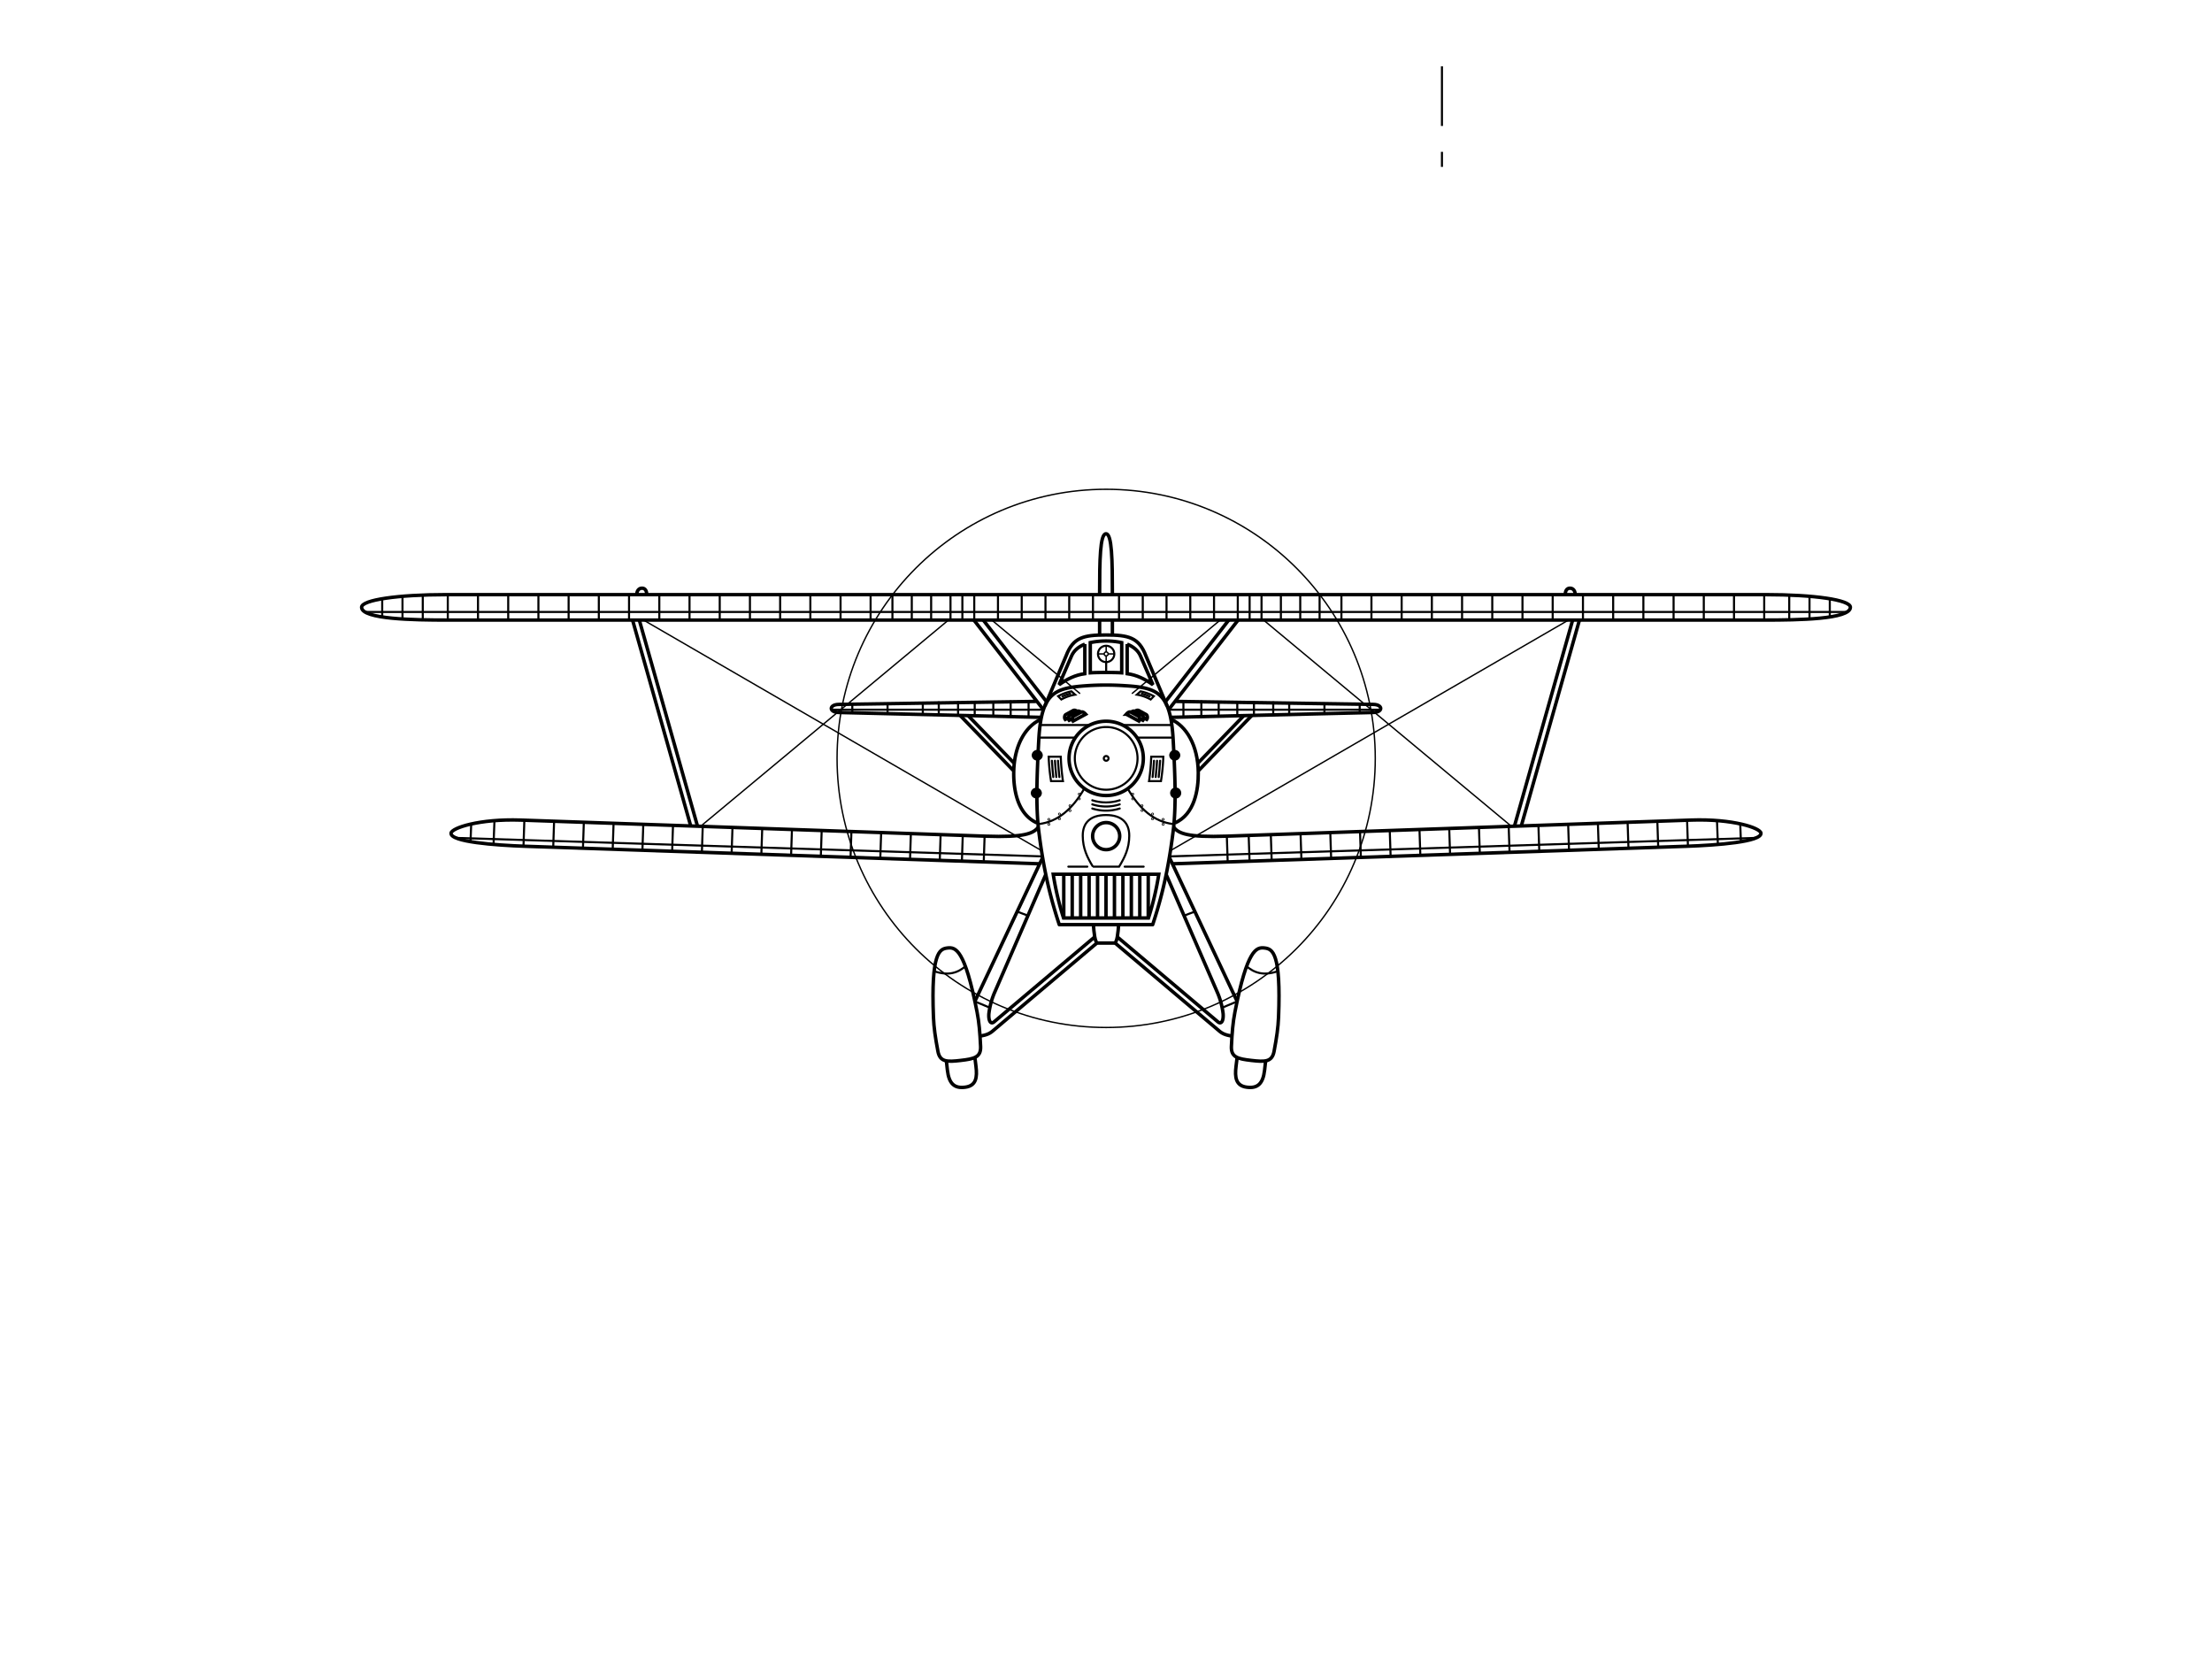 <svg id="Layer_1" data-name="Layer 1" xmlns="http://www.w3.org/2000/svg" viewBox="0 0 1600 1200">
  <title>blueprint-1</title>
  <g>
    <path d="M827,548.56a26.87,26.87,0,1,1-26.87-26.87A26.87,26.87,0,0,1,827,548.56Z" fill="none" stroke="#000" stroke-linecap="round" stroke-width="2.5"/>
    <path d="M822.81,548.56a22.68,22.68,0,1,1-22.68-22.69A22.68,22.68,0,0,1,822.81,548.56Z" fill="none" stroke="#000" stroke-linecap="round" stroke-width="1.5"/>
    <path d="M801.84,548.56a1.71,1.71,0,1,1-1.71-1.71A1.71,1.71,0,0,1,801.84,548.56Z" fill="none" stroke="#000" stroke-linecap="round" stroke-width="1.5"/>
    <path d="M844.26,510.81,828.82,474.3c-5.06-13.26-12.55-15-28.82-15s-23.76,1.7-28.82,15l-15.44,36.51" fill="none" stroke="#000" stroke-width="2.5"/>
    <path d="M815.32,465.92v21.37c6.9.95,12.7,3.8,18.64,8l-9.09-20.95c-1.61-3.71-5.15-6.71-9.54-8.38Z" fill="none" stroke="#000" stroke-miterlimit="3.5" stroke-width="2.5"/>
    <path d="M812.75,524.43h34.82m.77,9.11H822.63" fill="none" stroke="#000" stroke-width="1.5"/>
    <path d="M804.62,448.61v10.75" fill="none" stroke="#000" stroke-width="2.5"/>
    <path d="M809.42,429.79v18.88m17.18-18.88v18.88m17.18-18.88v18.88m17.18-18.88v18.88m17.18-18.88v18.88m17.18-18.88v18.32m17.18-18.32v18.32m14-18.32v18.32m14-18.32v18.32m14-18.32v18.42m15.79-18.74v18.65M992,429.47v18.65m21.85-18.65v18.65m21.85-18.65v18.65m21.85-18.65v18.65m21.85-18.65v18.65m21.85-18.65v18.65m21.85-18.65v18.65M1145,429.47v18.65m21.85-18.65v18.65m21.85-18.65v18.65m21.85-18.65v18.65m21.85-18.65v18.65m21.85-18.65v19.21m21.85-19.21v19.69m18.1-19.69v19.31m14.67-17.06v16.08" fill="none" stroke="#000" stroke-width="1.5"/>
    <path d="M1323.54,433v13.61" fill="none" stroke="#000" stroke-linecap="round" stroke-width="1.5"/>
    <path d="M903.89,429.79v18.32" fill="none" stroke="#000" stroke-width="1.5"/>
    <path d="M848.91,598.27c3.59,4.63,10,7.54,38.55,6.55l335.94-11.64c30-1,50,5.7,50.34,9.48.49,6.23-31.26,8.7-54.23,9.48L848.4,624.8" fill="none" stroke="#000" stroke-width="2.5"/>
    <path d="M1270.21,606.07,846.33,619.45" fill="none" stroke="#000" stroke-width="1.5"/>
    <path d="M1142.42,448.61l-42,148.71m37.09-148.71-42,148.71" fill="none" stroke="#000" stroke-width="2.5"/>
    <path d="M919.21,603.57l.64,19.24m20.87-19.95.64,19.24m20.87-19.95.64,19.24m20.87-19.95.64,19.24m20.87-19.95.64,19.24M1026.75,600l.64,19.24m20.87-19.95.64,19.24m20.87-19.95.64,19.24m20.87-19.95.64,19.24m20.87-19.95.64,19.24m20.87-19.95.64,19.24m20.87-19.95.64,19.24M1177.3,595l.64,19.24m20.87-19.95.64,19.24m20.87-19.95.64,19.24m20.95-20,.68,17.83m16.15-15.15q.25,6.83.52,13.59m-356.05-4.59.64,19.24m-16.44-18.71.64,19.24" fill="none" stroke="#000" stroke-width="1.5"/>
    <path d="M895.57,448.49l-50.34,64.93m43.71-65.11L843,507.57m3.57,11.32,146.77-3.53c7.21-.17,7.09-5.73,0-5.84l-143.73-2.19" fill="none" stroke="#000" stroke-width="2.5"/>
    <path d="M845.68,513.34h152.7" fill="none" stroke="#000" stroke-width="1.5"/>
    <path d="M856,507.21V518m25.51-10.43V518M907,507.93V517m25.51-7.85v7.44M958,509.07v7.36m25.51-6.62v5.24m-114.55-7.68V518.3m26-10.05v9.32m26-9.54v9.22" fill="none" stroke="#000" stroke-linecap="round" stroke-width="1.5"/>
    <path d="M846.81,520.23c11.08,4.66,19.75,18.66,19.94,38.67.12,12.27-2.63,30.08-16.9,36.36m55.42-77.52L866.86,557.5m32.83-39.85-33.56,34.74M809.12,669c-.36,4.88-1,13.13-3.1,13.13H794c-2.06,0-2.74-8.26-3.1-13.13m55-48.7L895,724.63" fill="none" stroke="#000" stroke-width="2.5"/>
    <path d="M843.65,632.83,880.5,717.7a55.15,55.15,0,0,1,4.22,15.58c.37,5.37-1.42,7.85-3.78,5.85L808,677.56m-1.33,4.63,75.39,63.66c3.36,2.83,6.69,3.06,9.43,3.68m240.75-319.68c0-2.62,1.19-4.43,3.44-4.38s3.62,1.83,3.7,4.47" fill="none" stroke="#000" stroke-width="2.5"/>
    <path d="M845.72,615.8l288.43-167.07m-220.21-.24L1093.13,597.6" fill="none" stroke="#000"/>
    <path d="M856.66,662.25l7.05-2.68m20.91,69.07,10.21-4.26" fill="none" stroke="#000" stroke-width="1.5"/>
    <path d="M830.72,664a211,211,0,0,0,7.47-31.64H761.82A211,211,0,0,0,769.28,664h61.43ZM800,632.68v30.78m6.11-30.78v30.78m6.11-30.78v30.78m6.11-30.78v30.78m6.11-30.78v30.78m6.11-30.78v30.78" fill="none" stroke="#000" stroke-width="2.5"/>
    <path d="M809.91,604.79a9.79,9.79,0,1,1-9.79-9.79A9.79,9.79,0,0,1,809.91,604.79Z" fill="none" stroke="#000" stroke-linecap="round" stroke-width="2.5"/>
    <path d="M813.5,626.87h13.74" fill="none" stroke="#000" stroke-linecap="round" stroke-width="1.5"/>
    <path d="M815.67,570.35c8.51,14.86,19.24,24.14,33,25.71" fill="none" stroke="#000" stroke-width="1.5"/>
    <path d="M853.67,573.61a3.27,3.27,0,1,1-3.27-3.27A3.27,3.27,0,0,1,853.67,573.61Z" stroke="#000" stroke-linecap="round" stroke-linejoin="round" stroke-width="1.5"/>
    <path d="M853,546.27a3.27,3.27,0,0,1-6.53.11s0-.07,0-.11a3.27,3.27,0,0,1,6.53,0Z" stroke="#000" stroke-linecap="round" stroke-linejoin="round" stroke-width="1.5"/>
    <path d="M819.58,574.36a.26.26,0,0,1-.51,0,.24.24,0,0,1,0,0,.26.26,0,0,1,.51,0Z" fill="none" stroke="#000" stroke-linecap="round" stroke-width="1.5"/>
    <path d="M819.58,577.84a.26.26,0,0,1-.51,0,.24.24,0,0,1,0,0,.26.26,0,0,1,.51,0Z" fill="none" stroke="#000" stroke-linecap="round" stroke-width="1.5"/>
    <path d="M826.28,582.79a.26.26,0,0,1-.51,0h0a.26.26,0,0,1,.51,0Z" fill="none" stroke="#000" stroke-linecap="round" stroke-width="1.5"/>
    <path d="M826.28,586.27a.26.26,0,0,1-.51,0h0a.26.26,0,0,1,.51,0Z" fill="none" stroke="#000" stroke-linecap="round" stroke-width="1.5"/>
    <path d="M833.93,588.8a.26.26,0,0,1-.51,0,.24.24,0,0,1,0,0,.26.26,0,0,1,.51,0Z" fill="none" stroke="#000" stroke-linecap="round" stroke-width="1.5"/>
    <path d="M833.93,592.29a.26.26,0,0,1-.51,0,.24.24,0,0,1,0,0,.26.26,0,0,1,.51,0Z" fill="none" stroke="#000" stroke-linecap="round" stroke-width="1.5"/>
    <path d="M841.59,592.67a.26.26,0,0,1-.51,0,.24.24,0,0,1,0,0,.26.26,0,0,1,.51,0Z" fill="none" stroke="#000" stroke-linecap="round" stroke-width="1.5"/>
    <path d="M841.59,596.16a.26.26,0,1,1-.51,0,.24.24,0,0,1,0,0,.26.26,0,0,1,.51,0Z" fill="none" stroke="#000" stroke-linecap="round" stroke-width="1.5"/>
    <path d="M882.93,448.24l-64.2,53.5" fill="none" stroke="#000"/>
    <path d="M890.71,756.85c.47-10,1.09-17.3,2.55-24.81,8.93-45.79,15.62-47,21.4-46.34s12,3.39,10.15,50c-.3,7.64-1.37,14.84-3.23,24.73-1.48,7.88-6.75,7.73-16.42,6.61s-14.83-2.19-14.45-10.2Z" fill="none" stroke="#000" stroke-width="2.5"/>
    <path d="M894.85,764.82l-.79,6.5c-1,7.89-.18,14.07,7.78,15.08,7.6,1,11.76-2.27,12.89-12.4l.73-6.57" fill="none" stroke="#000" stroke-width="2.5"/>
    <path d="M806,473a5.89,5.89,0,0,1-11.79,0v0A5.89,5.89,0,0,1,806,473Z" fill="none" stroke="#000" stroke-linecap="round" stroke-width="1.5"/>
    <path d="M800.12,479.15v7.68" fill="none" stroke="#000" stroke-width="1.5"/>
    <path d="M801.54,473a1.42,1.42,0,0,1-2.84,0v0a1.42,1.42,0,0,1,2.84,0Z" fill="none" stroke="#000" stroke-linecap="round"/>
    <path d="M800.12,467.45v4.18m0,2.62V479m5.6-6H801.4m-2.75,0h-4.12" fill="none" stroke="#000"/>
    <path d="M832.71,547.34A162.6,162.6,0,0,1,831.13,565h8.63a139.53,139.53,0,0,0,1.7-17.63Z" fill="none" stroke="#000" stroke-width="1.5"/>
    <path d="M834.73,550.26c-.2,3.79-.61,7.78-1,11.79m3.2-11.79c-.2,3.79-.61,7.78-1,11.79m3.2-11.79c-.2,3.79-.61,7.78-1,11.79" fill="none" stroke="#000" stroke-linecap="round" stroke-width="1.5"/>
    <path d="M814.68,516.61l9.2,5c.73-.9.6-3-.52-3.57L818,515.15c-1.14-.62-2.52.52-3.35,1.46Z" fill="none" stroke="#000" stroke-width="2.5"/>
    <path d="M824.41,519.69l2.27,1.32c.73-.9.6-3-.52-3.57l-5.33-2.92a2.07,2.07,0,0,0-2.19.4" fill="none" stroke="#000" stroke-width="2.5"/>
    <path d="M827.24,519.17l2.23,1.22c.73-.9.6-3-.52-3.57l-5.33-2.92a2.18,2.18,0,0,0-2.34.51" fill="none" stroke="#000" stroke-width="2.5"/>
    <path d="M825,500.06l-2.68,2.41a30.6,30.6,0,0,1,10,3.48l2.3-2.37A33.39,33.39,0,0,0,825,500.06Z" fill="none" stroke="#000" stroke-width="1.5"/>
    <path d="M825.91,501.78a27.07,27.07,0,0,1,5.59,2" fill="none" stroke="#000" stroke-linecap="round" stroke-width="1.5"/>
    <path d="M901.41,698.73c5.53,4.77,12.31,7.43,22.86,3.77" fill="none" stroke="#000" stroke-width="1.5"/>
    <path d="M766.2,668.82c-8.79-26.47-12.47-48.73-14.83-67.67-2.27-18.15-1.28-41.47,0-66,1.85-34.36,11.39-37.54,35-39.18a205.68,205.68,0,0,1,27.11,0c23.7,1.42,33.26,4.77,35.11,39.19,1.32,24.5,2.31,47.82,0,66-2.37,18.94-6,41.2-14.83,67.67H766.2Z" fill="none" stroke="#000" stroke-linejoin="round" stroke-width="2.5"/>
    <path d="M788.63,486.68V464.81a56.22,56.22,0,0,1,22.74,0v21.87c-3.35-.22-7.22-.25-11.37-.25S792,486.46,788.63,486.68Z" fill="none" stroke="#000" stroke-width="2.5"/>
    <path d="M784.68,465.92v21.37c-6.9.95-12.7,3.8-18.64,8l9.09-20.95c1.61-3.71,5.15-6.71,9.54-8.38Z" fill="none" stroke="#000" stroke-miterlimit="3.5" stroke-width="2.5"/>
    <path d="M787.25,524.43H752.43m-.77,9.11h25.71" fill="none" stroke="#000" stroke-width="1.5"/>
    <path d="M322.87,430.12c-35,0-61.26,3.78-61.3,9.12-.06,8.73,38.13,9.27,61.64,9.27h953.58c23.51,0,61.7-.53,61.64-9.27,0-5.34-26.28-9.12-61.3-9.12H322.87Zm472.51-.73c0-24.26.32-43.29,4.62-43.29s4.62,19,4.62,43.29m-9.24,19.21v10.75" fill="none" stroke="#000" stroke-width="2.5"/>
    <path d="M264.06,442.65H1335.94M790.58,429.79v18.88m-17.18-18.88v18.88m-17.18-18.88v18.88m-17.18-18.88v18.88m-17.18-18.88v18.88M704.7,429.79v18.32m-17.18-18.32v18.32m-14-18.32v18.32m-14-18.32v18.32m-14-18.32v18.42m-15.79-18.74v18.65M608,429.47v18.65m-21.85-18.65v18.65m-21.85-18.65v18.65m-21.85-18.65v18.65m-21.85-18.65v18.65m-21.85-18.65v18.65m-21.85-18.65v18.65M455,429.47v18.65m-21.85-18.65v18.65m-21.85-18.65v18.65m-21.85-18.65v18.65M367.6,429.47v18.65m-21.85-18.65v19.21M323.9,429.47v19.69m-18.1-19.69v19.31m-14.67-17.06v16.08" fill="none" stroke="#000" stroke-width="1.5"/>
    <path d="M276.46,433v13.61" fill="none" stroke="#000" stroke-linecap="round" stroke-width="1.5"/>
    <path d="M696.11,429.79v18.32" fill="none" stroke="#000" stroke-width="1.5"/>
    <path d="M751.09,598.27c-3.59,4.63-10,7.54-38.55,6.55L376.6,593.19c-30-1-50,5.7-50.34,9.48-.49,6.23,31.26,8.7,54.23,9.48L751.6,624.8" fill="none" stroke="#000" stroke-width="2.5"/>
    <path d="M329.79,606.07l423.88,13.38" fill="none" stroke="#000" stroke-width="1.5"/>
    <path d="M457.58,448.61l42,148.71M462.45,448.61l42,148.71" fill="none" stroke="#000" stroke-width="2.5"/>
    <path d="M680.38,603.56l-.64,19.24m-20.87-19.95-.64,19.24m-20.87-19.95-.64,19.24m-20.87-19.95-.64,19.24m-20.87-19.95L593.71,620M572.84,600l-.64,19.24m-20.87-19.95-.64,19.24m-20.87-19.95-.64,19.24m-20.87-19.95-.64,19.24m-20.87-19.95-.64,19.24M465.3,596.44l-.64,19.24M443.8,595.73,443.16,615M422.29,595l-.64,19.24M400.78,594.3l-.64,19.24m-20.87-19.95-.64,19.24m-20.95-20L357,610.7m-16.15-15.15q-.25,6.83-.52,13.59m356.05-4.59-.64,19.24m16.44-18.71-.64,19.24" fill="none" stroke="#000" stroke-width="1.5"/>
    <path d="M704.43,448.49l50.34,64.93m-43.71-65.11L757,507.57m-3.57,11.32-146.77-3.53c-7.21-.17-7.09-5.73,0-5.84l143.73-2.19" fill="none" stroke="#000" stroke-width="2.5"/>
    <path d="M754.32,513.34H601.62" fill="none" stroke="#000" stroke-width="1.5"/>
    <path d="M744,507.21V518m-25.51-10.43V518M693,507.93V517m-25.51-7.85v7.44M642,509.07v7.36m-25.51-6.62v5.24m114.55-7.68V518.3m-26-10.05v9.32m-26-9.54v9.22" fill="none" stroke="#000" stroke-linecap="round" stroke-width="1.5"/>
    <path d="M753.19,520.23c-11.08,4.66-19.75,18.66-19.94,38.67-.12,12.27,2.63,30.08,16.9,36.36m-55.42-77.52,38.42,39.77m-32.83-39.85,33.56,34.74m20.28,67.91L705,724.63m51.31-91.81L719.5,717.7a55.15,55.15,0,0,0-4.22,15.58c-.37,5.37,1.42,7.85,3.78,5.85L792,677.56m1.33,4.63-75.39,63.66c-3.36,2.83-6.69,3.06-9.43,3.68M467.75,429.85c0-2.62-1.19-4.43-3.44-4.38s-3.62,1.83-3.7,4.47" fill="none" stroke="#000" stroke-width="2.5"/>
    <path d="M754.28,615.8,465.85,448.73m220.21-.24L506.87,597.6" fill="none" stroke="#000"/>
    <path d="M743.34,662.25l-7.05-2.68m-20.91,69.07-10.21-4.26" fill="none" stroke="#000" stroke-width="1.5"/>
    <path d="M793.89,632.68v30.78m-6.11-30.78v30.78m-6.11-30.78v30.78m-6.11-30.78v30.78m-6.11-30.78v30.78" fill="none" stroke="#000" stroke-width="2.5"/>
    <path d="M790.52,626.87c-4.08-6.72-7.29-13.15-7.34-22.27-.05-9.43,5.43-15.06,16.82-15.06s16.88,5.63,16.82,15.06c-.05,9.12-3.26,15.54-7.34,22.27h-19Z" fill="none" stroke="#000" stroke-width="1.5"/>
    <path d="M786.5,626.87H772.76" fill="none" stroke="#000" stroke-linecap="round" stroke-width="1.5"/>
    <path d="M784.33,570.35c-8.51,14.86-19.24,24.14-33,25.71" fill="none" stroke="#000" stroke-width="1.5"/>
    <path d="M746.33,573.61a3.27,3.27,0,0,0,6.53.11s0-.07,0-.11a3.27,3.27,0,0,0-6.53,0Z" stroke="#000" stroke-linecap="round" stroke-linejoin="round" stroke-width="1.5"/>
    <path d="M747,546.27a3.27,3.27,0,0,0,6.53.11s0-.07,0-.11a3.27,3.27,0,0,0-6.53,0Z" stroke="#000" stroke-linecap="round" stroke-linejoin="round" stroke-width="1.5"/>
    <path d="M780.42,574.36a.26.26,0,0,0,.51,0,.24.24,0,0,0,0,0,.26.26,0,0,0-.51,0Z" fill="none" stroke="#000" stroke-linecap="round" stroke-width="1.5"/>
    <path d="M780.42,577.84a.26.26,0,0,0,.51,0,.24.24,0,0,0,0,0,.26.26,0,0,0-.51,0Z" fill="none" stroke="#000" stroke-linecap="round" stroke-width="1.5"/>
    <path d="M773.72,582.79a.26.26,0,0,0,.51,0,.24.24,0,0,0,0,0,.26.26,0,0,0-.51,0Z" fill="none" stroke="#000" stroke-linecap="round" stroke-width="1.5"/>
    <path d="M773.72,586.27a.26.26,0,1,0,.51,0,.24.24,0,0,0,0,0,.26.26,0,0,0-.51,0Z" fill="none" stroke="#000" stroke-linecap="round" stroke-width="1.5"/>
    <path d="M766.07,588.8a.26.26,0,0,0,.51,0h0a.26.26,0,0,0-.51,0Z" fill="none" stroke="#000" stroke-linecap="round" stroke-width="1.5"/>
    <path d="M766.07,592.29a.26.26,0,0,0,.51,0h0a.26.26,0,0,0-.51,0Z" fill="none" stroke="#000" stroke-linecap="round" stroke-width="1.5"/>
    <path d="M758.41,592.67a.26.26,0,0,0,.51,0,.24.24,0,0,0,0,0,.26.26,0,0,0-.51,0Z" fill="none" stroke="#000" stroke-linecap="round" stroke-width="1.5"/>
    <path d="M758.41,596.16a.26.26,0,1,0,.51,0,.24.24,0,0,0,0,0,.26.26,0,0,0-.51,0Z" fill="none" stroke="#000" stroke-linecap="round" stroke-width="1.5"/>
    <path d="M790.09,578.86a32.5,32.5,0,0,0,19.82,0" fill="none" stroke="#000" stroke-linecap="round" stroke-width="1.5"/>
    <path d="M717.07,448.24l64.2,53.5" fill="none" stroke="#000"/>
    <path d="M709.29,756.85c-.47-10-1.09-17.3-2.55-24.81-8.93-45.79-15.62-47-21.4-46.34s-12,3.39-10.15,50c.3,7.64,1.37,14.84,3.23,24.73,1.48,7.88,6.75,7.73,16.42,6.61s14.83-2.19,14.45-10.2Z" fill="none" stroke="#000" stroke-width="2.5"/>
    <path d="M705.15,764.82l.79,6.5c1,7.89.18,14.07-7.78,15.08-7.6,1-11.76-2.27-12.89-12.4l-.73-6.57" fill="none" stroke="#000" stroke-width="2.5"/>
    <path d="M767.29,547.34A162.6,162.6,0,0,0,768.87,565h-8.63a139.7,139.7,0,0,1-1.7-17.63Z" fill="none" stroke="#000" stroke-width="1.5"/>
    <path d="M765.27,550.26c.2,3.79.61,7.78,1,11.79m-3.2-11.79c.2,3.79.61,7.78,1,11.79m-3.2-11.79c.2,3.79.61,7.78,1,11.79" fill="none" stroke="#000" stroke-linecap="round" stroke-width="1.5"/>
    <path d="M785.32,516.61l-9.2,5c-.73-.9-.6-3,.52-3.57l5.33-2.92C783.1,514.52,784.48,515.66,785.32,516.61Z" fill="none" stroke="#000" stroke-width="2.5"/>
    <path d="M775.59,519.69,773.33,521c-.73-.9-.6-3,.52-3.57l5.33-2.92a2.07,2.07,0,0,1,2.19.4" fill="none" stroke="#000" stroke-width="2.5"/>
    <path d="M772.76,519.17l-2.23,1.22c-.73-.9-.6-3,.52-3.57l5.33-2.92a2.18,2.18,0,0,1,2.34.51" fill="none" stroke="#000" stroke-width="2.5"/>
    <path d="M775,500.06l2.68,2.41a30.6,30.6,0,0,0-10,3.48l-2.3-2.37A33.39,33.39,0,0,1,775,500.06Z" fill="none" stroke="#000" stroke-width="1.5"/>
    <path d="M774.09,501.78a27.07,27.07,0,0,0-5.59,2" fill="none" stroke="#000" stroke-linecap="round" stroke-width="1.5"/>
    <path d="M698.59,698.73c-5.53,4.77-12.31,7.43-22.86,3.77" fill="none" stroke="#000" stroke-width="1.5"/>
    <path d="M790.09,581.82a32.48,32.48,0,0,0,19.82,0m-19.82,3a32.51,32.51,0,0,0,19.82,0" fill="none" stroke="#000" stroke-linecap="round" stroke-width="1.5"/>
    <path d="M994.77,548.56c0,107.5-87.15,194.65-194.65,194.65S605.47,656.06,605.47,548.56s87.15-194.65,194.65-194.65,194.65,87.15,194.65,194.65Z" fill="none" stroke="#000" stroke-linecap="round"/>
  </g>
  <path d="M1043,47.94V91.11m0,18.71v10.9" fill="none" stroke="#000" stroke-width="1.5"/>
</svg>
